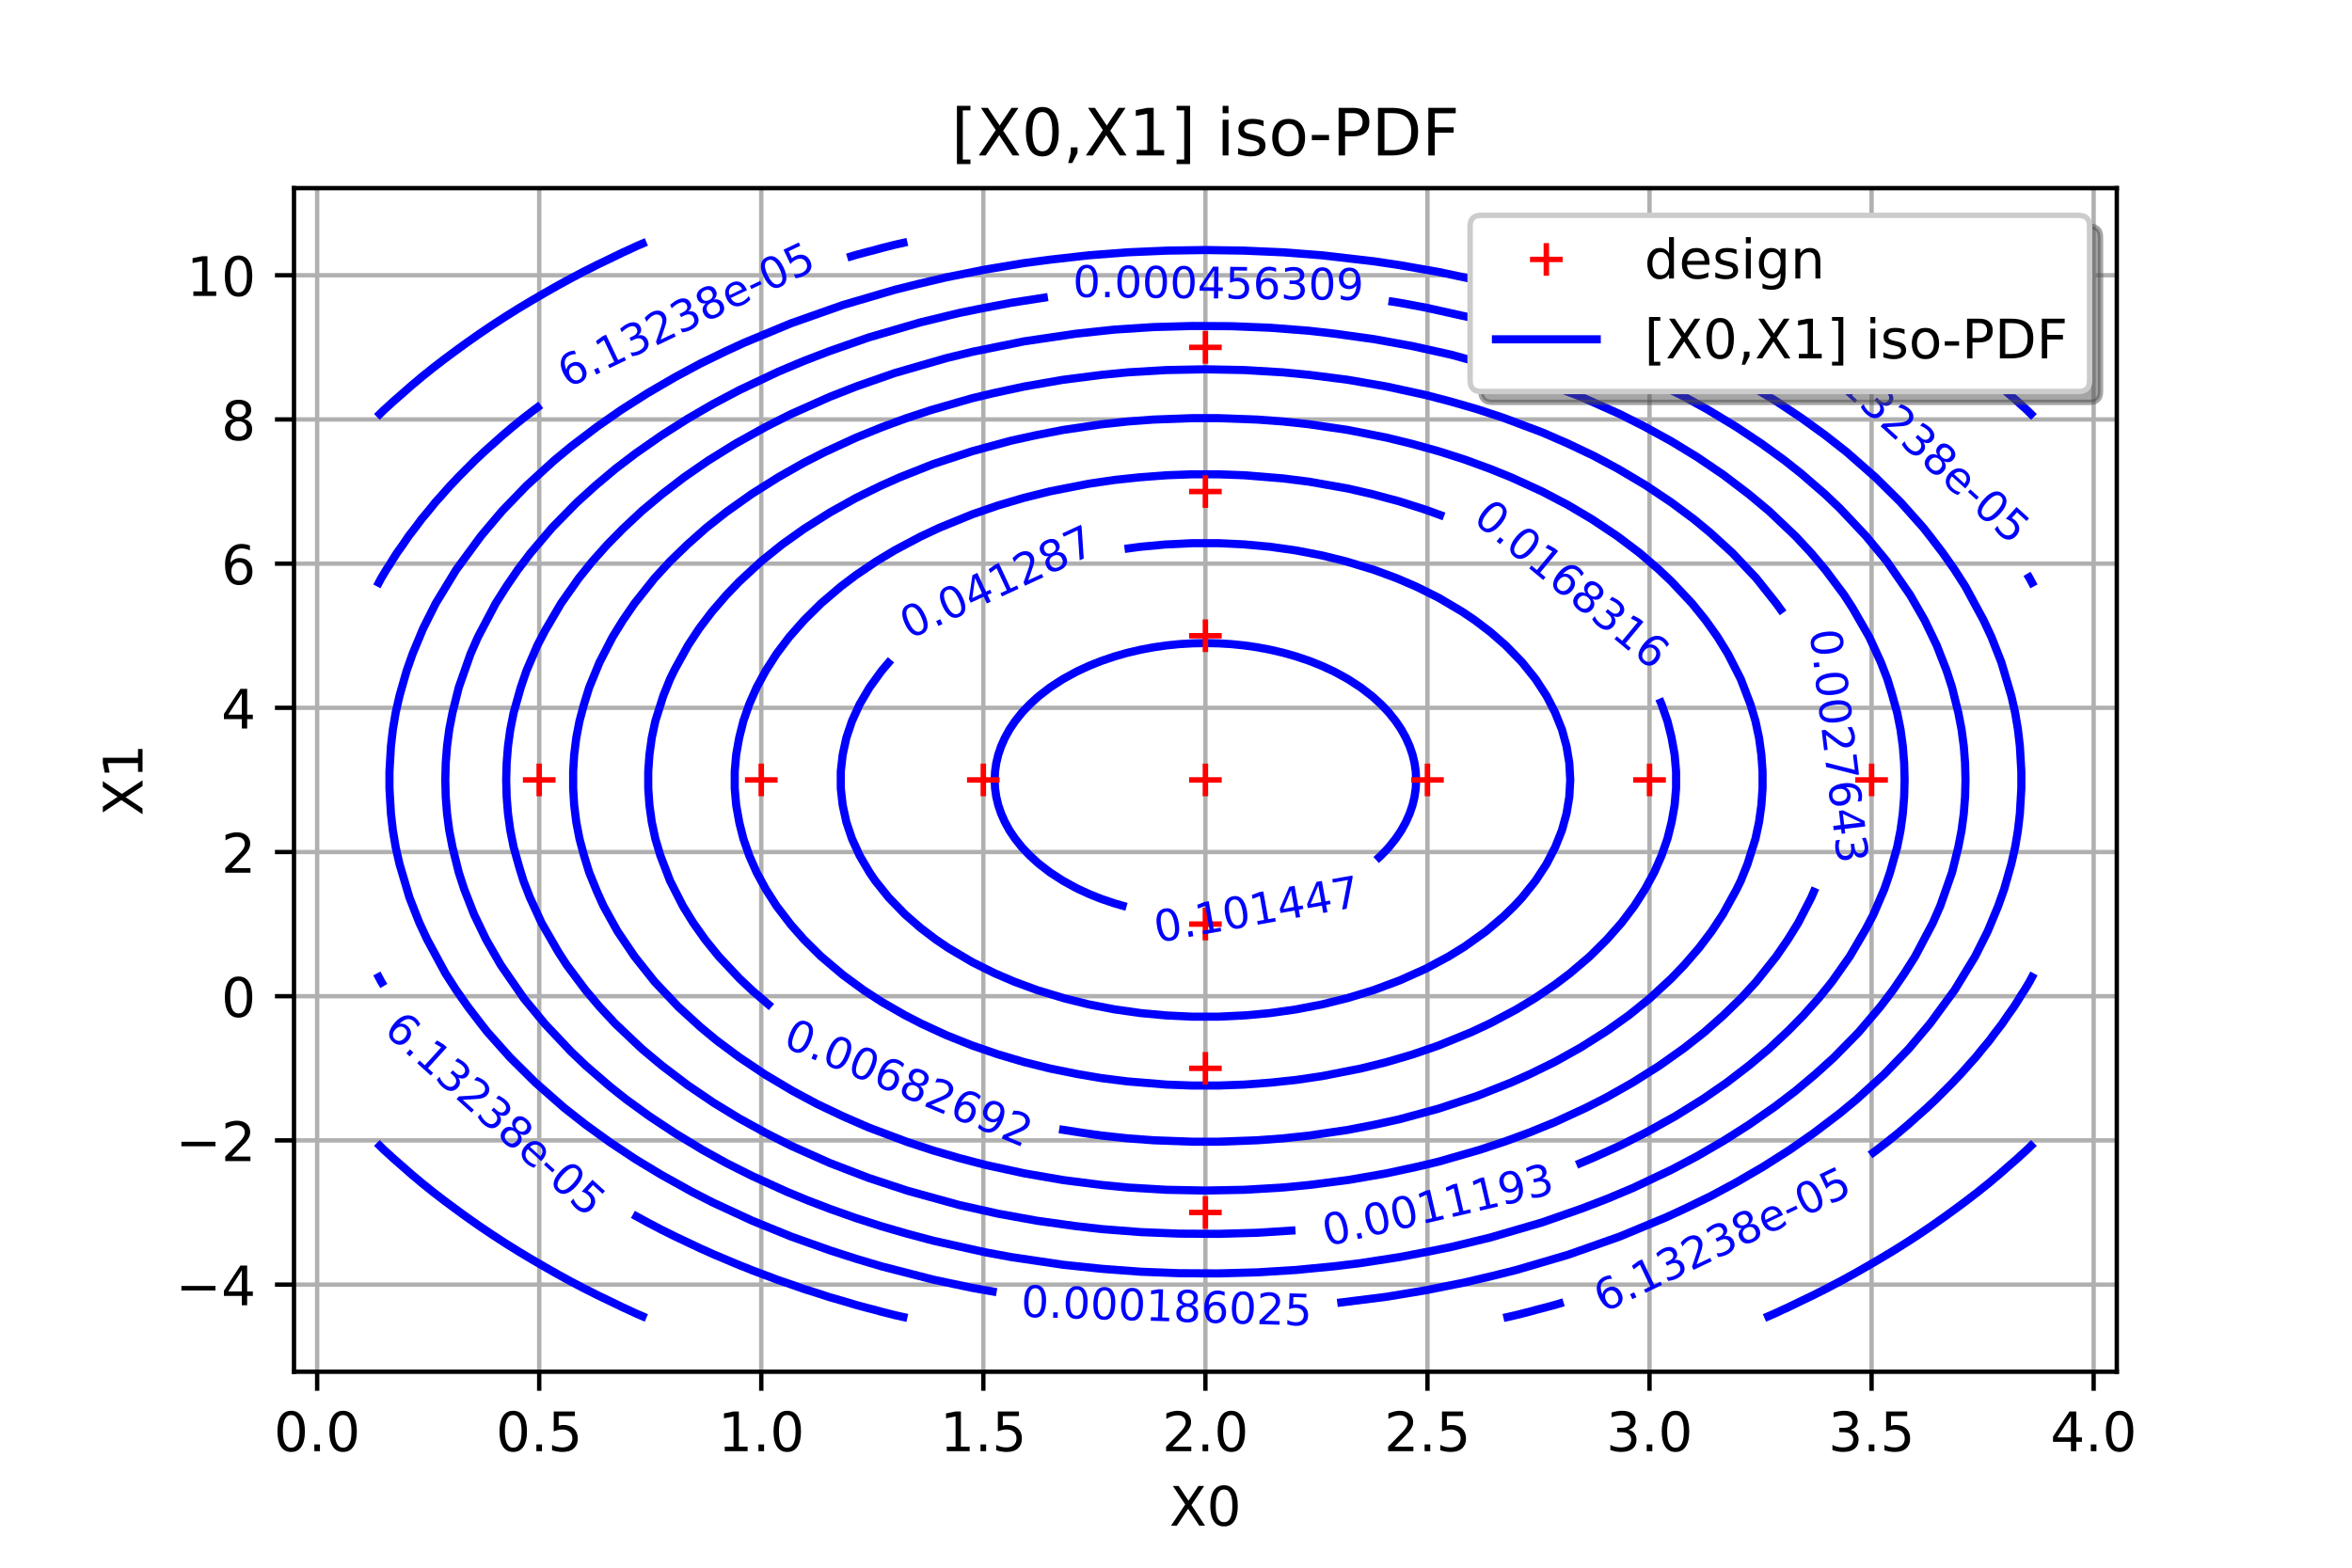 <?xml version="1.0" encoding="utf-8" standalone="no"?>
<!DOCTYPE svg PUBLIC "-//W3C//DTD SVG 1.1//EN"
  "http://www.w3.org/Graphics/SVG/1.1/DTD/svg11.dtd">
<!-- Created with matplotlib (http://matplotlib.org/) -->
<svg height="288pt" version="1.1" viewBox="0 0 432 288" width="432pt" xmlns="http://www.w3.org/2000/svg" xmlns:xlink="http://www.w3.org/1999/xlink">
 <defs>
  <style type="text/css">
*{stroke-linecap:butt;stroke-linejoin:round;}
  </style>
 </defs>
 <g id="figure_1">
  <g id="patch_1">
   <path d="M 0 288 
L 432 288 
L 432 0 
L 0 0 
z
" style="fill:#ffffff;"/>
  </g>
  <g id="axes_1">
   <g id="patch_2">
    <path d="M 54 252 
L 388.8 252 
L 388.8 34.56 
L 54 34.56 
z
" style="fill:#ffffff;"/>
   </g>
   <g id="matplotlib.axis_1">
    <g id="xtick_1">
     <g id="line2d_1">
      <path clip-path="url(#p3db19c40aa)" d="M 58.253 252 
L 58.253 34.56 
" style="fill:none;stroke:#b0b0b0;stroke-linecap:square;stroke-width:0.8;"/>
     </g>
     <g id="line2d_2">
      <defs>
       <path d="M 0 0 
L 0 3.5 
" id="mf5bf37b5e4" style="stroke:#000000;stroke-width:0.8;"/>
      </defs>
      <g>
       <use style="stroke:#000000;stroke-width:0.8;" x="58.253" xlink:href="#mf5bf37b5e4" y="252"/>
      </g>
     </g>
     <g id="text_1">
      <!-- 0.0 -->
      <defs>
       <path d="M 31.781 66.406 
Q 24.172 66.406 20.328 58.906 
Q 16.5 51.422 16.5 36.375 
Q 16.5 21.391 20.328 13.891 
Q 24.172 6.391 31.781 6.391 
Q 39.453 6.391 43.281 13.891 
Q 47.125 21.391 47.125 36.375 
Q 47.125 51.422 43.281 58.906 
Q 39.453 66.406 31.781 66.406 
z
M 31.781 74.219 
Q 44.047 74.219 50.516 64.516 
Q 56.984 54.828 56.984 36.375 
Q 56.984 17.969 50.516 8.266 
Q 44.047 -1.422 31.781 -1.422 
Q 19.531 -1.422 13.062 8.266 
Q 6.594 17.969 6.594 36.375 
Q 6.594 54.828 13.062 64.516 
Q 19.531 74.219 31.781 74.219 
z
" id="DejaVuSans-30"/>
       <path d="M 10.688 12.406 
L 21 12.406 
L 21 0 
L 10.688 0 
z
" id="DejaVuSans-2e"/>
      </defs>
      <g transform="translate(50.302 266.598)scale(0.1 -0.1)">
       <use xlink:href="#DejaVuSans-30"/>
       <use x="63.623" xlink:href="#DejaVuSans-2e"/>
       <use x="95.41" xlink:href="#DejaVuSans-30"/>
      </g>
     </g>
    </g>
    <g id="xtick_2">
     <g id="line2d_3">
      <path clip-path="url(#p3db19c40aa)" d="M 99.04 252 
L 99.04 34.56 
" style="fill:none;stroke:#b0b0b0;stroke-linecap:square;stroke-width:0.8;"/>
     </g>
     <g id="line2d_4">
      <g>
       <use style="stroke:#000000;stroke-width:0.8;" x="99.04" xlink:href="#mf5bf37b5e4" y="252"/>
      </g>
     </g>
     <g id="text_2">
      <!-- 0.5 -->
      <defs>
       <path d="M 10.797 72.906 
L 49.516 72.906 
L 49.516 64.594 
L 19.828 64.594 
L 19.828 46.734 
Q 21.969 47.469 24.109 47.828 
Q 26.266 48.188 28.422 48.188 
Q 40.625 48.188 47.75 41.5 
Q 54.891 34.812 54.891 23.391 
Q 54.891 11.625 47.562 5.094 
Q 40.234 -1.422 26.906 -1.422 
Q 22.312 -1.422 17.547 -0.641 
Q 12.797 0.141 7.719 1.703 
L 7.719 11.625 
Q 12.109 9.234 16.797 8.062 
Q 21.484 6.891 26.703 6.891 
Q 35.156 6.891 40.078 11.328 
Q 45.016 15.766 45.016 23.391 
Q 45.016 31 40.078 35.438 
Q 35.156 39.891 26.703 39.891 
Q 22.75 39.891 18.812 39.016 
Q 14.891 38.141 10.797 36.281 
z
" id="DejaVuSans-35"/>
      </defs>
      <g transform="translate(91.088 266.598)scale(0.1 -0.1)">
       <use xlink:href="#DejaVuSans-30"/>
       <use x="63.623" xlink:href="#DejaVuSans-2e"/>
       <use x="95.41" xlink:href="#DejaVuSans-35"/>
      </g>
     </g>
    </g>
    <g id="xtick_3">
     <g id="line2d_5">
      <path clip-path="url(#p3db19c40aa)" d="M 139.827 252 
L 139.827 34.56 
" style="fill:none;stroke:#b0b0b0;stroke-linecap:square;stroke-width:0.8;"/>
     </g>
     <g id="line2d_6">
      <g>
       <use style="stroke:#000000;stroke-width:0.8;" x="139.827" xlink:href="#mf5bf37b5e4" y="252"/>
      </g>
     </g>
     <g id="text_3">
      <!-- 1.0 -->
      <defs>
       <path d="M 12.406 8.297 
L 28.516 8.297 
L 28.516 63.922 
L 10.984 60.406 
L 10.984 69.391 
L 28.422 72.906 
L 38.281 72.906 
L 38.281 8.297 
L 54.391 8.297 
L 54.391 0 
L 12.406 0 
z
" id="DejaVuSans-31"/>
      </defs>
      <g transform="translate(131.875 266.598)scale(0.1 -0.1)">
       <use xlink:href="#DejaVuSans-31"/>
       <use x="63.623" xlink:href="#DejaVuSans-2e"/>
       <use x="95.41" xlink:href="#DejaVuSans-30"/>
      </g>
     </g>
    </g>
    <g id="xtick_4">
     <g id="line2d_7">
      <path clip-path="url(#p3db19c40aa)" d="M 180.613 252 
L 180.613 34.56 
" style="fill:none;stroke:#b0b0b0;stroke-linecap:square;stroke-width:0.8;"/>
     </g>
     <g id="line2d_8">
      <g>
       <use style="stroke:#000000;stroke-width:0.8;" x="180.613" xlink:href="#mf5bf37b5e4" y="252"/>
      </g>
     </g>
     <g id="text_4">
      <!-- 1.5 -->
      <g transform="translate(172.662 266.598)scale(0.1 -0.1)">
       <use xlink:href="#DejaVuSans-31"/>
       <use x="63.623" xlink:href="#DejaVuSans-2e"/>
       <use x="95.41" xlink:href="#DejaVuSans-35"/>
      </g>
     </g>
    </g>
    <g id="xtick_5">
     <g id="line2d_9">
      <path clip-path="url(#p3db19c40aa)" d="M 221.4 252 
L 221.4 34.56 
" style="fill:none;stroke:#b0b0b0;stroke-linecap:square;stroke-width:0.8;"/>
     </g>
     <g id="line2d_10">
      <g>
       <use style="stroke:#000000;stroke-width:0.8;" x="221.4" xlink:href="#mf5bf37b5e4" y="252"/>
      </g>
     </g>
     <g id="text_5">
      <!-- 2.0 -->
      <defs>
       <path d="M 19.188 8.297 
L 53.609 8.297 
L 53.609 0 
L 7.328 0 
L 7.328 8.297 
Q 12.938 14.109 22.625 23.891 
Q 32.328 33.688 34.812 36.531 
Q 39.547 41.844 41.422 45.531 
Q 43.312 49.219 43.312 52.781 
Q 43.312 58.594 39.234 62.25 
Q 35.156 65.922 28.609 65.922 
Q 23.969 65.922 18.812 64.312 
Q 13.672 62.703 7.812 59.422 
L 7.812 69.391 
Q 13.766 71.781 18.938 73 
Q 24.125 74.219 28.422 74.219 
Q 39.75 74.219 46.484 68.547 
Q 53.219 62.891 53.219 53.422 
Q 53.219 48.922 51.531 44.891 
Q 49.859 40.875 45.406 35.406 
Q 44.188 33.984 37.641 27.219 
Q 31.109 20.453 19.188 8.297 
z
" id="DejaVuSans-32"/>
      </defs>
      <g transform="translate(213.448 266.598)scale(0.1 -0.1)">
       <use xlink:href="#DejaVuSans-32"/>
       <use x="63.623" xlink:href="#DejaVuSans-2e"/>
       <use x="95.41" xlink:href="#DejaVuSans-30"/>
      </g>
     </g>
    </g>
    <g id="xtick_6">
     <g id="line2d_11">
      <path clip-path="url(#p3db19c40aa)" d="M 262.187 252 
L 262.187 34.56 
" style="fill:none;stroke:#b0b0b0;stroke-linecap:square;stroke-width:0.8;"/>
     </g>
     <g id="line2d_12">
      <g>
       <use style="stroke:#000000;stroke-width:0.8;" x="262.187" xlink:href="#mf5bf37b5e4" y="252"/>
      </g>
     </g>
     <g id="text_6">
      <!-- 2.5 -->
      <g transform="translate(254.235 266.598)scale(0.1 -0.1)">
       <use xlink:href="#DejaVuSans-32"/>
       <use x="63.623" xlink:href="#DejaVuSans-2e"/>
       <use x="95.41" xlink:href="#DejaVuSans-35"/>
      </g>
     </g>
    </g>
    <g id="xtick_7">
     <g id="line2d_13">
      <path clip-path="url(#p3db19c40aa)" d="M 302.973 252 
L 302.973 34.56 
" style="fill:none;stroke:#b0b0b0;stroke-linecap:square;stroke-width:0.8;"/>
     </g>
     <g id="line2d_14">
      <g>
       <use style="stroke:#000000;stroke-width:0.8;" x="302.973" xlink:href="#mf5bf37b5e4" y="252"/>
      </g>
     </g>
     <g id="text_7">
      <!-- 3.0 -->
      <defs>
       <path d="M 40.578 39.312 
Q 47.656 37.797 51.625 33 
Q 55.609 28.219 55.609 21.188 
Q 55.609 10.406 48.188 4.484 
Q 40.766 -1.422 27.094 -1.422 
Q 22.516 -1.422 17.656 -0.516 
Q 12.797 0.391 7.625 2.203 
L 7.625 11.719 
Q 11.719 9.328 16.594 8.109 
Q 21.484 6.891 26.812 6.891 
Q 36.078 6.891 40.938 10.547 
Q 45.797 14.203 45.797 21.188 
Q 45.797 27.641 41.281 31.266 
Q 36.766 34.906 28.719 34.906 
L 20.219 34.906 
L 20.219 43.016 
L 29.109 43.016 
Q 36.375 43.016 40.234 45.922 
Q 44.094 48.828 44.094 54.297 
Q 44.094 59.906 40.109 62.906 
Q 36.141 65.922 28.719 65.922 
Q 24.656 65.922 20.016 65.031 
Q 15.375 64.156 9.812 62.312 
L 9.812 71.094 
Q 15.438 72.656 20.344 73.438 
Q 25.25 74.219 29.594 74.219 
Q 40.828 74.219 47.359 69.109 
Q 53.906 64.016 53.906 55.328 
Q 53.906 49.266 50.438 45.094 
Q 46.969 40.922 40.578 39.312 
z
" id="DejaVuSans-33"/>
      </defs>
      <g transform="translate(295.022 266.598)scale(0.1 -0.1)">
       <use xlink:href="#DejaVuSans-33"/>
       <use x="63.623" xlink:href="#DejaVuSans-2e"/>
       <use x="95.41" xlink:href="#DejaVuSans-30"/>
      </g>
     </g>
    </g>
    <g id="xtick_8">
     <g id="line2d_15">
      <path clip-path="url(#p3db19c40aa)" d="M 343.76 252 
L 343.76 34.56 
" style="fill:none;stroke:#b0b0b0;stroke-linecap:square;stroke-width:0.8;"/>
     </g>
     <g id="line2d_16">
      <g>
       <use style="stroke:#000000;stroke-width:0.8;" x="343.76" xlink:href="#mf5bf37b5e4" y="252"/>
      </g>
     </g>
     <g id="text_8">
      <!-- 3.5 -->
      <g transform="translate(335.809 266.598)scale(0.1 -0.1)">
       <use xlink:href="#DejaVuSans-33"/>
       <use x="63.623" xlink:href="#DejaVuSans-2e"/>
       <use x="95.41" xlink:href="#DejaVuSans-35"/>
      </g>
     </g>
    </g>
    <g id="xtick_9">
     <g id="line2d_17">
      <path clip-path="url(#p3db19c40aa)" d="M 384.547 252 
L 384.547 34.56 
" style="fill:none;stroke:#b0b0b0;stroke-linecap:square;stroke-width:0.8;"/>
     </g>
     <g id="line2d_18">
      <g>
       <use style="stroke:#000000;stroke-width:0.8;" x="384.547" xlink:href="#mf5bf37b5e4" y="252"/>
      </g>
     </g>
     <g id="text_9">
      <!-- 4.0 -->
      <defs>
       <path d="M 37.797 64.312 
L 12.891 25.391 
L 37.797 25.391 
z
M 35.203 72.906 
L 47.609 72.906 
L 47.609 25.391 
L 58.016 25.391 
L 58.016 17.188 
L 47.609 17.188 
L 47.609 0 
L 37.797 0 
L 37.797 17.188 
L 4.891 17.188 
L 4.891 26.703 
z
" id="DejaVuSans-34"/>
      </defs>
      <g transform="translate(376.595 266.598)scale(0.1 -0.1)">
       <use xlink:href="#DejaVuSans-34"/>
       <use x="63.623" xlink:href="#DejaVuSans-2e"/>
       <use x="95.41" xlink:href="#DejaVuSans-30"/>
      </g>
     </g>
    </g>
    <g id="text_10">
     <!-- X0 -->
     <defs>
      <path d="M 6.297 72.906 
L 16.891 72.906 
L 35.016 45.797 
L 53.219 72.906 
L 63.812 72.906 
L 40.375 37.891 
L 65.375 0 
L 54.781 0 
L 34.281 31 
L 13.625 0 
L 2.984 0 
L 29 38.922 
z
" id="DejaVuSans-58"/>
     </defs>
     <g transform="translate(214.794 280.277)scale(0.1 -0.1)">
      <use xlink:href="#DejaVuSans-58"/>
      <use x="68.506" xlink:href="#DejaVuSans-30"/>
     </g>
    </g>
   </g>
   <g id="matplotlib.axis_2">
    <g id="ytick_1">
     <g id="line2d_19">
      <path clip-path="url(#p3db19c40aa)" d="M 54 235.993 
L 388.8 235.993 
" style="fill:none;stroke:#b0b0b0;stroke-linecap:square;stroke-width:0.8;"/>
     </g>
     <g id="line2d_20">
      <defs>
       <path d="M 0 0 
L -3.5 0 
" id="m3da535c373" style="stroke:#000000;stroke-width:0.8;"/>
      </defs>
      <g>
       <use style="stroke:#000000;stroke-width:0.8;" x="54" xlink:href="#m3da535c373" y="235.993"/>
      </g>
     </g>
     <g id="text_11">
      <!-- −4 -->
      <defs>
       <path d="M 10.594 35.5 
L 73.188 35.5 
L 73.188 27.203 
L 10.594 27.203 
z
" id="DejaVuSans-2212"/>
      </defs>
      <g transform="translate(32.258 239.792)scale(0.1 -0.1)">
       <use xlink:href="#DejaVuSans-2212"/>
       <use x="83.789" xlink:href="#DejaVuSans-34"/>
      </g>
     </g>
    </g>
    <g id="ytick_2">
     <g id="line2d_21">
      <path clip-path="url(#p3db19c40aa)" d="M 54 209.504 
L 388.8 209.504 
" style="fill:none;stroke:#b0b0b0;stroke-linecap:square;stroke-width:0.8;"/>
     </g>
     <g id="line2d_22">
      <g>
       <use style="stroke:#000000;stroke-width:0.8;" x="54" xlink:href="#m3da535c373" y="209.504"/>
      </g>
     </g>
     <g id="text_12">
      <!-- −2 -->
      <g transform="translate(32.258 213.303)scale(0.1 -0.1)">
       <use xlink:href="#DejaVuSans-2212"/>
       <use x="83.789" xlink:href="#DejaVuSans-32"/>
      </g>
     </g>
    </g>
    <g id="ytick_3">
     <g id="line2d_23">
      <path clip-path="url(#p3db19c40aa)" d="M 54 183.014 
L 388.8 183.014 
" style="fill:none;stroke:#b0b0b0;stroke-linecap:square;stroke-width:0.8;"/>
     </g>
     <g id="line2d_24">
      <g>
       <use style="stroke:#000000;stroke-width:0.8;" x="54" xlink:href="#m3da535c373" y="183.014"/>
      </g>
     </g>
     <g id="text_13">
      <!-- 0 -->
      <g transform="translate(40.638 186.813)scale(0.1 -0.1)">
       <use xlink:href="#DejaVuSans-30"/>
      </g>
     </g>
    </g>
    <g id="ytick_4">
     <g id="line2d_25">
      <path clip-path="url(#p3db19c40aa)" d="M 54 156.525 
L 388.8 156.525 
" style="fill:none;stroke:#b0b0b0;stroke-linecap:square;stroke-width:0.8;"/>
     </g>
     <g id="line2d_26">
      <g>
       <use style="stroke:#000000;stroke-width:0.8;" x="54" xlink:href="#m3da535c373" y="156.525"/>
      </g>
     </g>
     <g id="text_14">
      <!-- 2 -->
      <g transform="translate(40.638 160.324)scale(0.1 -0.1)">
       <use xlink:href="#DejaVuSans-32"/>
      </g>
     </g>
    </g>
    <g id="ytick_5">
     <g id="line2d_27">
      <path clip-path="url(#p3db19c40aa)" d="M 54 130.035 
L 388.8 130.035 
" style="fill:none;stroke:#b0b0b0;stroke-linecap:square;stroke-width:0.8;"/>
     </g>
     <g id="line2d_28">
      <g>
       <use style="stroke:#000000;stroke-width:0.8;" x="54" xlink:href="#m3da535c373" y="130.035"/>
      </g>
     </g>
     <g id="text_15">
      <!-- 4 -->
      <g transform="translate(40.638 133.834)scale(0.1 -0.1)">
       <use xlink:href="#DejaVuSans-34"/>
      </g>
     </g>
    </g>
    <g id="ytick_6">
     <g id="line2d_29">
      <path clip-path="url(#p3db19c40aa)" d="M 54 103.546 
L 388.8 103.546 
" style="fill:none;stroke:#b0b0b0;stroke-linecap:square;stroke-width:0.8;"/>
     </g>
     <g id="line2d_30">
      <g>
       <use style="stroke:#000000;stroke-width:0.8;" x="54" xlink:href="#m3da535c373" y="103.546"/>
      </g>
     </g>
     <g id="text_16">
      <!-- 6 -->
      <defs>
       <path d="M 33.016 40.375 
Q 26.375 40.375 22.484 35.828 
Q 18.609 31.297 18.609 23.391 
Q 18.609 15.531 22.484 10.953 
Q 26.375 6.391 33.016 6.391 
Q 39.656 6.391 43.531 10.953 
Q 47.406 15.531 47.406 23.391 
Q 47.406 31.297 43.531 35.828 
Q 39.656 40.375 33.016 40.375 
z
M 52.594 71.297 
L 52.594 62.312 
Q 48.875 64.062 45.094 64.984 
Q 41.312 65.922 37.594 65.922 
Q 27.828 65.922 22.672 59.328 
Q 17.531 52.734 16.797 39.406 
Q 19.672 43.656 24.016 45.922 
Q 28.375 48.188 33.594 48.188 
Q 44.578 48.188 50.953 41.516 
Q 57.328 34.859 57.328 23.391 
Q 57.328 12.156 50.688 5.359 
Q 44.047 -1.422 33.016 -1.422 
Q 20.359 -1.422 13.672 8.266 
Q 6.984 17.969 6.984 36.375 
Q 6.984 53.656 15.188 63.938 
Q 23.391 74.219 37.203 74.219 
Q 40.922 74.219 44.703 73.484 
Q 48.484 72.75 52.594 71.297 
z
" id="DejaVuSans-36"/>
      </defs>
      <g transform="translate(40.638 107.345)scale(0.1 -0.1)">
       <use xlink:href="#DejaVuSans-36"/>
      </g>
     </g>
    </g>
    <g id="ytick_7">
     <g id="line2d_31">
      <path clip-path="url(#p3db19c40aa)" d="M 54 77.056 
L 388.8 77.056 
" style="fill:none;stroke:#b0b0b0;stroke-linecap:square;stroke-width:0.8;"/>
     </g>
     <g id="line2d_32">
      <g>
       <use style="stroke:#000000;stroke-width:0.8;" x="54" xlink:href="#m3da535c373" y="77.056"/>
      </g>
     </g>
     <g id="text_17">
      <!-- 8 -->
      <defs>
       <path d="M 31.781 34.625 
Q 24.75 34.625 20.719 30.859 
Q 16.703 27.094 16.703 20.516 
Q 16.703 13.922 20.719 10.156 
Q 24.75 6.391 31.781 6.391 
Q 38.812 6.391 42.859 10.172 
Q 46.922 13.969 46.922 20.516 
Q 46.922 27.094 42.891 30.859 
Q 38.875 34.625 31.781 34.625 
z
M 21.922 38.812 
Q 15.578 40.375 12.031 44.719 
Q 8.5 49.078 8.5 55.328 
Q 8.5 64.062 14.719 69.141 
Q 20.953 74.219 31.781 74.219 
Q 42.672 74.219 48.875 69.141 
Q 55.078 64.062 55.078 55.328 
Q 55.078 49.078 51.531 44.719 
Q 48 40.375 41.703 38.812 
Q 48.828 37.156 52.797 32.312 
Q 56.781 27.484 56.781 20.516 
Q 56.781 9.906 50.312 4.234 
Q 43.844 -1.422 31.781 -1.422 
Q 19.734 -1.422 13.25 4.234 
Q 6.781 9.906 6.781 20.516 
Q 6.781 27.484 10.781 32.312 
Q 14.797 37.156 21.922 38.812 
z
M 18.312 54.391 
Q 18.312 48.734 21.844 45.562 
Q 25.391 42.391 31.781 42.391 
Q 38.141 42.391 41.719 45.562 
Q 45.312 48.734 45.312 54.391 
Q 45.312 60.062 41.719 63.234 
Q 38.141 66.406 31.781 66.406 
Q 25.391 66.406 21.844 63.234 
Q 18.312 60.062 18.312 54.391 
z
" id="DejaVuSans-38"/>
      </defs>
      <g transform="translate(40.638 80.856)scale(0.1 -0.1)">
       <use xlink:href="#DejaVuSans-38"/>
      </g>
     </g>
    </g>
    <g id="ytick_8">
     <g id="line2d_33">
      <path clip-path="url(#p3db19c40aa)" d="M 54 50.567 
L 388.8 50.567 
" style="fill:none;stroke:#b0b0b0;stroke-linecap:square;stroke-width:0.8;"/>
     </g>
     <g id="line2d_34">
      <g>
       <use style="stroke:#000000;stroke-width:0.8;" x="54" xlink:href="#m3da535c373" y="50.567"/>
      </g>
     </g>
     <g id="text_18">
      <!-- 10 -->
      <g transform="translate(34.275 54.366)scale(0.1 -0.1)">
       <use xlink:href="#DejaVuSans-31"/>
       <use x="63.623" xlink:href="#DejaVuSans-30"/>
      </g>
     </g>
    </g>
    <g id="text_19">
     <!-- X1 -->
     <g transform="translate(26.178 149.886)rotate(-90)scale(0.1 -0.1)">
      <use xlink:href="#DejaVuSans-58"/>
      <use x="68.506" xlink:href="#DejaVuSans-31"/>
     </g>
    </g>
   </g>
   <g id="LineCollection_1">
    <path clip-path="url(#p3db19c40aa)" d="M 324.083 242.116 
L 326.025 241.282 
L 327.537 240.572 
L 328.403 240.184 
L 330.781 239.028 
L 333.159 237.89 
L 333.951 237.483 
L 335.536 236.693 
L 336.957 235.939 
L 337.914 235.442 
L 339.821 234.395 
L 340.292 234.14 
L 342.562 232.85 
L 342.67 232.789 
L 345.048 231.409 
L 345.22 231.306 
L 347.426 229.984 
L 347.786 229.762 
L 349.803 228.503 
L 350.25 228.218 
L 352.181 226.963 
L 352.621 226.673 
L 354.559 225.363 
L 354.902 225.129 
L 356.937 223.696 
L 357.095 223.585 
L 359.221 222.04 
L 359.315 221.97 
L 361.3 220.496 
L 361.693 220.19 
L 363.305 218.952 
L 364.07 218.33 
L 365.232 217.407 
L 366.448 216.378 
L 367.075 215.863 
L 368.826 214.319 
L 370.606 212.774 
L 371.204 212.212 
L 372.297 211.23 
L 373.582 209.968 
" style="fill:none;stroke:#0000ff;stroke-width:1.5;"/>
    <path clip-path="url(#p3db19c40aa)" d="M 69.218 209.968 
L 70.503 211.23 
L 71.596 212.212 
L 72.194 212.774 
L 73.974 214.319 
L 75.725 215.863 
L 76.352 216.378 
L 77.568 217.407 
L 78.73 218.33 
L 79.495 218.952 
L 81.107 220.19 
L 81.5 220.496 
L 83.485 221.97 
L 83.579 222.04 
L 85.705 223.585 
L 85.863 223.696 
L 87.898 225.129 
L 88.241 225.363 
L 90.179 226.673 
L 90.619 226.963 
L 92.55 228.218 
L 92.997 228.503 
L 95.014 229.762 
L 95.374 229.984 
L 97.58 231.306 
L 97.752 231.409 
L 100.13 232.789 
L 100.238 232.85 
L 102.508 234.14 
L 102.979 234.395 
L 104.886 235.442 
L 105.843 235.939 
L 107.264 236.693 
L 108.849 237.483 
L 109.641 237.89 
L 112.019 239.028 
L 114.397 240.184 
L 115.263 240.572 
L 116.775 241.282 
L 118.717 242.116 
" style="fill:none;stroke:#0000ff;stroke-width:1.5;"/>
    <path clip-path="url(#p3db19c40aa)" d="M 373.582 76.592 
L 372.297 75.33 
L 371.204 74.348 
L 370.606 73.786 
L 368.826 72.241 
L 367.075 70.697 
L 366.448 70.182 
L 365.232 69.153 
L 364.07 68.23 
L 363.305 67.608 
L 361.693 66.37 
L 361.3 66.064 
L 359.315 64.59 
L 359.221 64.52 
L 357.095 62.975 
L 356.937 62.864 
L 354.902 61.431 
L 354.559 61.197 
L 352.621 59.887 
L 352.181 59.597 
L 350.25 58.343 
L 349.803 58.057 
L 347.786 56.798 
L 347.426 56.576 
L 345.22 55.254 
L 345.048 55.151 
L 342.67 53.771 
L 342.562 53.71 
L 340.292 52.42 
L 339.821 52.165 
L 337.914 51.118 
L 336.957 50.621 
L 335.536 49.867 
L 333.951 49.077 
L 333.159 48.67 
L 330.781 47.532 
L 328.403 46.376 
L 327.537 45.988 
L 326.025 45.278 
L 324.083 44.444 
" style="fill:none;stroke:#0000ff;stroke-width:1.5;"/>
    <path clip-path="url(#p3db19c40aa)" d="M 118.717 44.444 
L 116.775 45.278 
L 115.263 45.988 
L 114.397 46.376 
L 112.019 47.532 
L 109.641 48.67 
L 108.849 49.077 
L 107.264 49.867 
L 105.843 50.621 
L 104.886 51.118 
L 102.979 52.165 
L 102.508 52.42 
L 100.238 53.71 
L 100.13 53.771 
L 97.752 55.151 
L 97.58 55.254 
L 95.374 56.576 
L 95.014 56.798 
L 92.997 58.057 
L 92.55 58.343 
L 90.619 59.597 
L 90.179 59.887 
L 88.241 61.197 
L 87.898 61.431 
L 85.863 62.864 
L 85.705 62.975 
L 83.579 64.52 
L 83.485 64.59 
L 81.5 66.064 
L 81.107 66.37 
L 79.495 67.608 
L 78.73 68.23 
L 77.568 69.153 
L 76.352 70.182 
L 75.725 70.697 
L 73.974 72.241 
L 72.194 73.786 
L 71.596 74.348 
L 70.503 75.33 
L 69.218 76.592 
" style="fill:none;stroke:#0000ff;stroke-width:1.5;"/>
   </g>
   <g id="LineCollection_2">
    <path clip-path="url(#p3db19c40aa)" d="M 276.143 242.116 
L 278.468 241.595 
L 280.846 240.993 
L 282.362 240.572 
L 283.224 240.358 
L 285.602 239.723 
L 287.184 239.243 
" style="fill:none;stroke:#0000ff;stroke-width:1.5;"/>
    <path clip-path="url(#p3db19c40aa)" d="M 343.475 212.176 
L 344.748 211.23 
L 345.048 210.997 
L 346.745 209.686 
L 347.426 209.13 
L 348.657 208.141 
L 349.803 207.162 
L 350.48 206.597 
L 352.181 205.073 
L 352.205 205.053 
L 353.939 203.508 
L 354.559 202.911 
L 355.582 201.964 
L 356.937 200.594 
L 357.118 200.42 
L 358.659 198.875 
L 359.315 198.159 
L 360.118 197.331 
L 361.489 195.787 
L 361.693 195.545 
L 362.872 194.243 
L 364.07 192.748 
L 364.114 192.698 
L 365.408 191.154 
L 366.448 189.742 
L 366.555 189.61 
L 367.747 188.065 
L 368.791 186.521 
L 368.826 186.467 
L 369.896 184.977 
L 370.874 183.432 
L 371.204 182.873 
L 371.852 181.888 
L 372.779 180.344 
L 373.582 178.833 
" style="fill:none;stroke:#0000ff;stroke-width:1.5;"/>
    <path clip-path="url(#p3db19c40aa)" d="M 69.218 178.833 
L 70.021 180.344 
L 70.496 181.135 
" style="fill:none;stroke:#0000ff;stroke-width:1.5;"/>
    <path clip-path="url(#p3db19c40aa)" d="M 116.252 223.093 
L 116.775 223.39 
L 117.134 223.585 
L 119.153 224.687 
L 120.008 225.129 
L 121.531 225.929 
L 123.039 226.673 
L 123.909 227.112 
L 126.255 228.218 
L 126.286 228.233 
L 128.664 229.359 
L 129.584 229.762 
L 131.042 230.426 
L 133.152 231.306 
L 133.42 231.424 
L 135.798 232.425 
L 136.901 232.85 
L 138.176 233.372 
L 140.553 234.262 
L 140.925 234.395 
L 142.931 235.16 
L 145.232 235.939 
L 145.309 235.967 
L 147.687 236.808 
L 149.86 237.483 
L 150.065 237.553 
L 152.443 238.327 
L 154.82 239.005 
L 154.903 239.028 
L 157.198 239.723 
L 159.576 240.358 
L 160.438 240.572 
L 161.954 240.993 
L 164.332 241.595 
L 166.657 242.116 
" style="fill:none;stroke:#0000ff;stroke-width:1.5;"/>
    <path clip-path="url(#p3db19c40aa)" d="M 373.582 107.727 
L 372.779 106.216 
L 372.304 105.425 
" style="fill:none;stroke:#0000ff;stroke-width:1.5;"/>
    <path clip-path="url(#p3db19c40aa)" d="M 326.548 63.467 
L 326.025 63.17 
L 325.666 62.975 
L 323.647 61.873 
L 322.792 61.431 
L 321.269 60.631 
L 319.761 59.887 
L 318.891 59.448 
L 316.545 58.343 
L 316.514 58.327 
L 314.136 57.201 
L 313.216 56.798 
L 311.758 56.134 
L 309.648 55.254 
L 309.38 55.136 
L 307.002 54.135 
L 305.899 53.71 
L 304.624 53.188 
L 302.247 52.298 
L 301.875 52.165 
L 299.869 51.4 
L 297.568 50.621 
L 297.491 50.593 
L 295.113 49.752 
L 292.94 49.077 
L 292.735 49.007 
L 290.357 48.233 
L 287.98 47.555 
L 287.897 47.532 
L 285.602 46.837 
L 283.224 46.202 
L 282.362 45.988 
L 280.846 45.567 
L 278.468 44.965 
L 276.143 44.444 
" style="fill:none;stroke:#0000ff;stroke-width:1.5;"/>
    <path clip-path="url(#p3db19c40aa)" d="M 166.657 44.444 
L 164.332 44.965 
L 161.954 45.567 
L 160.438 45.988 
L 159.576 46.202 
L 157.198 46.837 
L 155.616 47.317 
" style="fill:none;stroke:#0000ff;stroke-width:1.5;"/>
    <path clip-path="url(#p3db19c40aa)" d="M 99.325 74.384 
L 98.052 75.33 
L 97.752 75.563 
L 96.055 76.874 
L 95.374 77.43 
L 94.143 78.419 
L 92.997 79.398 
L 92.32 79.963 
L 90.619 81.487 
L 90.595 81.507 
L 88.861 83.052 
L 88.241 83.649 
L 87.218 84.596 
L 85.863 85.966 
L 85.682 86.14 
L 84.141 87.685 
L 83.485 88.401 
L 82.682 89.229 
L 81.311 90.773 
L 81.107 91.015 
L 79.928 92.317 
L 78.73 93.812 
L 78.686 93.862 
L 77.392 95.406 
L 76.352 96.818 
L 76.245 96.95 
L 75.053 98.495 
L 74.009 100.039 
L 73.974 100.093 
L 72.904 101.583 
L 71.926 103.128 
L 71.596 103.687 
L 70.948 104.672 
L 70.021 106.216 
L 69.218 107.727 
" style="fill:none;stroke:#0000ff;stroke-width:1.5;"/>
   </g>
   <g id="LineCollection_3">
    <path clip-path="url(#p3db19c40aa)" d="M 245.621 239.364 
L 254.69 238.227 
L 261.823 237.044 
L 268.957 235.616 
L 274.149 234.395 
L 278.468 233.318 
L 287.98 230.523 
L 297.491 227.171 
L 306.132 223.585 
L 309.481 222.04 
L 314.136 219.78 
L 318.891 217.226 
L 323.881 214.319 
L 328.738 211.23 
L 333.159 208.141 
L 337.914 204.529 
L 341.017 201.964 
L 346.096 197.331 
L 350.57 192.698 
L 354.481 188.065 
L 359.011 181.888 
L 362.771 175.711 
L 365.093 171.078 
L 367.014 166.445 
L 368.107 163.356 
L 369.424 158.723 
L 370.126 155.635 
L 370.642 152.546 
L 370.997 149.457 
L 371.266 144.824 
L 371.266 141.736 
L 370.997 137.103 
L 370.642 134.014 
L 370.126 130.925 
L 369.424 127.837 
L 367.593 121.66 
L 365.772 117.027 
L 364.329 113.938 
L 360.991 107.761 
L 359.011 104.672 
L 356.841 101.583 
L 354.559 98.598 
L 353.265 96.95 
L 349.137 92.317 
L 344.464 87.685 
L 339.189 83.052 
L 335.257 79.963 
L 330.781 76.723 
L 326.025 73.568 
L 321.269 70.697 
L 315.707 67.608 
L 311.758 65.593 
L 304.624 62.295 
L 297.491 59.389 
L 290.198 56.798 
L 285.386 55.254 
L 280.846 53.907 
L 271.335 51.465 
L 264.201 49.957 
L 257.068 48.709 
L 252.312 48 
L 242.801 46.9 
L 235.667 46.353 
L 228.534 46.044 
L 221.4 45.934 
L 214.266 46.044 
L 207.133 46.353 
L 199.999 46.9 
L 192.866 47.704 
L 188.11 48.333 
L 180.977 49.516 
L 173.843 50.944 
L 168.651 52.165 
L 164.332 53.242 
L 154.82 56.037 
L 145.309 59.389 
L 136.668 62.975 
L 133.319 64.52 
L 128.664 66.78 
L 123.909 69.334 
L 118.919 72.241 
L 114.062 75.33 
L 109.641 78.419 
L 104.886 82.031 
L 101.783 84.596 
L 96.704 89.229 
L 92.23 93.862 
L 88.319 98.495 
L 83.789 104.672 
L 80.029 110.849 
L 77.707 115.482 
L 75.786 120.115 
L 74.693 123.204 
L 73.376 127.837 
L 72.674 130.925 
L 72.158 134.014 
L 71.803 137.103 
L 71.534 141.736 
L 71.534 144.824 
L 71.803 149.457 
L 72.158 152.546 
L 72.674 155.635 
L 73.376 158.723 
L 75.207 164.9 
L 77.028 169.533 
L 78.471 172.622 
L 81.809 178.799 
L 83.789 181.888 
L 85.959 184.977 
L 88.241 187.962 
L 89.535 189.61 
L 93.663 194.243 
L 98.336 198.875 
L 103.611 203.508 
L 107.543 206.597 
L 112.019 209.837 
L 116.775 212.992 
L 121.531 215.863 
L 127.093 218.952 
L 131.042 220.967 
L 138.176 224.265 
L 145.309 227.171 
L 152.602 229.762 
L 157.414 231.306 
L 161.954 232.653 
L 171.465 235.095 
L 178.599 236.603 
L 183.051 237.387 
L 183.051 237.387 
" style="fill:none;stroke:#0000ff;stroke-width:1.5;"/>
   </g>
   <g id="LineCollection_4">
    <path clip-path="url(#p3db19c40aa)" d="M 192.467 54.576 
L 185.732 55.622 
L 179.601 56.798 
L 176.221 57.485 
L 169.088 59.214 
L 159.576 61.987 
L 152.316 64.52 
L 147.687 66.296 
L 142.931 68.293 
L 135.798 71.665 
L 131.042 74.179 
L 126.286 76.942 
L 121.531 79.963 
L 116.775 83.279 
L 113.019 86.14 
L 109.346 89.229 
L 105.94 92.317 
L 101.398 96.95 
L 97.459 101.583 
L 95.11 104.672 
L 92.997 107.761 
L 91.043 110.849 
L 87.786 117.027 
L 86.43 120.115 
L 84.26 126.293 
L 83.11 130.925 
L 82.514 134.014 
L 82.106 137.103 
L 81.868 140.191 
L 81.789 143.28 
L 81.868 146.369 
L 82.106 149.457 
L 82.514 152.546 
L 83.11 155.635 
L 84.26 160.268 
L 85.262 163.356 
L 87.069 167.989 
L 89.299 172.622 
L 91.961 177.255 
L 96.231 183.432 
L 100.055 188.065 
L 104.886 193.192 
L 107.614 195.787 
L 112.019 199.597 
L 115.003 201.964 
L 119.257 205.053 
L 123.909 208.141 
L 129.015 211.23 
L 133.42 213.669 
L 138.176 216.055 
L 144.549 218.952 
L 148.287 220.496 
L 152.443 222.089 
L 157.198 223.775 
L 161.954 225.301 
L 166.71 226.673 
L 171.465 227.942 
L 180.977 230.057 
L 185.732 230.938 
L 195.244 232.347 
L 202.377 233.094 
L 209.511 233.628 
L 216.644 233.901 
L 223.778 233.939 
L 230.911 233.746 
L 238.045 233.304 
L 245.178 232.616 
L 249.934 232.042 
L 257.068 230.938 
L 263.199 229.762 
L 266.579 229.075 
L 273.712 227.346 
L 283.224 224.573 
L 290.484 222.04 
L 295.113 220.264 
L 299.869 218.267 
L 307.002 214.895 
L 311.758 212.381 
L 316.514 209.618 
L 321.269 206.597 
L 321.269 206.597 
L 326.025 203.281 
L 329.781 200.42 
L 333.454 197.331 
L 336.86 194.243 
L 341.402 189.61 
L 345.341 184.977 
L 347.69 181.888 
L 349.803 178.799 
L 351.757 175.711 
L 355.014 169.533 
L 356.37 166.445 
L 358.54 160.268 
L 359.69 155.635 
L 360.286 152.546 
L 360.694 149.457 
L 360.932 146.369 
L 361.011 143.28 
L 360.932 140.191 
L 360.694 137.103 
L 360.286 134.014 
L 359.69 130.925 
L 358.54 126.293 
L 357.538 123.204 
L 355.731 118.571 
L 353.501 113.938 
L 350.839 109.305 
L 346.569 103.128 
L 342.745 98.495 
L 337.914 93.368 
L 335.186 90.773 
L 330.781 86.963 
L 327.797 84.596 
L 323.543 81.507 
L 318.891 78.419 
L 313.785 75.33 
L 309.38 72.891 
L 304.624 70.505 
L 298.251 67.608 
L 294.513 66.064 
L 290.357 64.471 
L 285.602 62.785 
L 280.846 61.259 
L 276.09 59.887 
L 271.335 58.618 
L 261.823 56.503 
L 257.068 55.622 
L 255.032 55.307 
L 255.032 55.307 
" style="fill:none;stroke:#0000ff;stroke-width:1.5;"/>
   </g>
   <g id="LineCollection_5">
    <path clip-path="url(#p3db19c40aa)" d="M 289.556 213.986 
L 292.735 212.645 
L 297.491 210.495 
L 302.247 208.089 
L 307.717 205.053 
L 312.69 201.964 
L 317.162 198.875 
L 321.269 195.721 
L 324.894 192.698 
L 328.403 189.409 
L 331.244 186.521 
L 334.003 183.432 
L 336.49 180.344 
L 339.752 175.711 
L 342.67 170.733 
L 344.105 167.989 
L 346.096 163.356 
L 347.154 160.268 
L 348.456 155.635 
L 349.073 152.546 
L 349.496 149.457 
L 349.742 146.369 
L 349.827 143.28 
L 349.742 140.191 
L 349.496 137.103 
L 349.073 134.014 
L 348.456 130.925 
L 347.426 127.242 
L 346.658 124.748 
L 345.462 121.66 
L 343.334 117.027 
L 340.292 111.74 
L 338.727 109.305 
L 335.257 104.672 
L 332.654 101.583 
L 329.781 98.495 
L 324.894 93.862 
L 321.189 90.773 
L 316.514 87.22 
L 311.758 83.99 
L 307.002 81.086 
L 302.146 78.419 
L 297.491 76.065 
L 290.357 72.891 
L 283.224 70.149 
L 276.09 67.801 
L 266.579 65.175 
L 259.445 63.587 
L 252.312 62.295 
L 245.178 61.306 
L 240.423 60.762 
L 233.289 60.209 
L 226.156 59.926 
L 219.022 59.887 
L 211.889 60.087 
L 204.755 60.545 
L 197.622 61.306 
L 188.11 62.706 
L 178.599 64.633 
L 173.843 65.785 
L 164.332 68.533 
L 157.198 71.025 
L 152.443 72.891 
L 145.309 76.065 
L 140.553 78.471 
L 135.083 81.507 
L 130.11 84.596 
L 125.638 87.685 
L 121.531 90.839 
L 117.906 93.862 
L 114.397 97.151 
L 111.556 100.039 
L 108.797 103.128 
L 106.31 106.216 
L 103.048 110.849 
L 100.13 115.827 
L 98.695 118.571 
L 96.704 123.204 
L 95.646 126.293 
L 94.344 130.925 
L 93.727 134.014 
L 93.304 137.103 
L 93.058 140.191 
L 92.973 143.28 
L 93.058 146.369 
L 93.304 149.457 
L 93.727 152.546 
L 94.344 155.635 
L 95.374 159.318 
L 96.142 161.812 
L 97.338 164.9 
L 99.466 169.533 
L 102.508 174.82 
L 104.073 177.255 
L 107.543 181.888 
L 110.146 184.977 
L 113.019 188.065 
L 117.906 192.698 
L 121.611 195.787 
L 126.286 199.34 
L 131.042 202.57 
L 135.798 205.474 
L 140.654 208.141 
L 145.309 210.495 
L 152.443 213.669 
L 159.576 216.411 
L 166.71 218.759 
L 176.221 221.385 
L 183.355 222.973 
L 190.488 224.265 
L 197.622 225.254 
L 202.377 225.798 
L 209.511 226.351 
L 216.644 226.634 
L 223.778 226.673 
L 230.911 226.473 
L 237.941 226.023 
L 237.941 226.023 
" style="fill:none;stroke:#0000ff;stroke-width:1.5;"/>
   </g>
   <g id="LineCollection_6">
    <path clip-path="url(#p3db19c40aa)" d="M 327.506 112.59 
L 326.254 110.849 
L 322.571 106.216 
L 318.192 101.583 
L 314.136 97.874 
L 311.153 95.406 
L 307.002 92.317 
L 302.247 89.137 
L 297.203 86.14 
L 292.735 83.749 
L 287.98 81.487 
L 283.224 79.417 
L 276.09 76.741 
L 271.335 75.181 
L 266.517 73.786 
L 261.823 72.561 
L 254.69 71.009 
L 247.556 69.773 
L 240.423 68.863 
L 235.667 68.405 
L 228.534 67.982 
L 221.4 67.846 
L 214.266 67.982 
L 207.133 68.405 
L 202.377 68.863 
L 195.244 69.773 
L 188.11 71.009 
L 182.402 72.241 
L 178.599 73.146 
L 171.01 75.33 
L 166.343 76.874 
L 161.954 78.488 
L 157.198 80.417 
L 151.487 83.052 
L 147.687 84.989 
L 142.931 87.685 
L 138.034 90.773 
L 133.42 94.049 
L 129.737 96.95 
L 126.255 100.039 
L 123.069 103.128 
L 120.229 106.216 
L 116.546 110.849 
L 114.397 113.978 
L 112.511 117.027 
L 110.122 121.66 
L 108.218 126.293 
L 107.264 129.381 
L 106.435 132.47 
L 105.843 135.558 
L 105.462 138.647 
L 105.275 141.736 
L 105.275 144.824 
L 105.462 147.913 
L 105.843 151.002 
L 106.435 154.09 
L 107.264 157.179 
L 108.218 160.268 
L 109.641 163.763 
L 110.847 166.445 
L 113.412 171.078 
L 116.546 175.711 
L 120.229 180.344 
L 124.608 184.977 
L 128.664 188.686 
L 131.647 191.154 
L 135.798 194.243 
L 140.553 197.423 
L 145.597 200.42 
L 150.065 202.811 
L 154.82 205.073 
L 159.576 207.143 
L 166.71 209.819 
L 171.465 211.379 
L 176.283 212.774 
L 180.977 213.999 
L 188.11 215.551 
L 195.244 216.787 
L 202.377 217.697 
L 207.133 218.155 
L 214.266 218.578 
L 221.4 218.714 
L 228.534 218.578 
L 235.667 218.155 
L 240.423 217.697 
L 247.556 216.787 
L 254.69 215.551 
L 260.398 214.319 
L 264.201 213.414 
L 271.79 211.23 
L 276.457 209.686 
L 280.846 208.072 
L 285.602 206.143 
L 291.313 203.508 
L 295.113 201.571 
L 299.869 198.875 
L 304.766 195.787 
L 309.38 192.511 
L 313.063 189.61 
L 316.545 186.521 
L 319.731 183.432 
L 322.571 180.344 
L 326.254 175.711 
L 328.403 172.582 
L 330.289 169.533 
L 332.678 164.9 
L 333.444 163.128 
L 333.444 163.128 
" style="fill:none;stroke:#0000ff;stroke-width:1.5;"/>
   </g>
   <g id="LineCollection_7">
    <path clip-path="url(#p3db19c40aa)" d="M 194.541 207.445 
L 198.989 208.141 
L 202.377 208.619 
L 207.133 209.13 
L 211.889 209.481 
L 219.022 209.743 
L 223.778 209.743 
L 230.911 209.481 
L 235.667 209.13 
L 240.423 208.619 
L 247.556 207.572 
L 252.582 206.597 
L 257.068 205.611 
L 264.201 203.674 
L 271.335 201.329 
L 277.53 198.875 
L 280.992 197.331 
L 285.602 195.071 
L 290.357 192.417 
L 295.113 189.409 
L 299.165 186.521 
L 303 183.432 
L 307.002 179.734 
L 309.38 177.255 
L 312.052 174.166 
L 314.391 171.078 
L 316.429 167.989 
L 318.891 163.531 
L 319.731 161.812 
L 320.973 158.723 
L 322.431 154.09 
L 323.091 151.002 
L 323.517 147.913 
L 323.735 144.824 
L 323.735 141.736 
L 323.517 138.647 
L 323.091 135.558 
L 322.431 132.47 
L 321.508 129.381 
L 319.731 124.748 
L 317.373 120.115 
L 315.47 117.027 
L 313.277 113.938 
L 310.78 110.849 
L 307.002 106.826 
L 304.624 104.577 
L 301.145 101.583 
L 297.057 98.495 
L 292.427 95.406 
L 287.98 92.775 
L 283.224 90.284 
L 277.53 87.685 
L 273.712 86.14 
L 268.957 84.405 
L 264.201 82.886 
L 259.221 81.507 
L 254.69 80.399 
L 247.556 78.988 
L 240.423 77.941 
L 235.667 77.43 
L 230.911 77.079 
L 223.778 76.817 
L 219.022 76.817 
L 211.889 77.079 
L 207.133 77.43 
L 202.377 77.941 
L 195.244 78.988 
L 190.218 79.963 
L 185.732 80.949 
L 178.599 82.886 
L 171.465 85.231 
L 165.27 87.685 
L 161.808 89.229 
L 157.198 91.489 
L 152.443 94.143 
L 147.687 97.151 
L 143.635 100.039 
L 139.8 103.128 
L 135.798 106.826 
L 133.42 109.305 
L 130.748 112.394 
L 128.409 115.482 
L 126.371 118.571 
L 123.909 123.029 
L 123.069 124.748 
L 121.827 127.837 
L 120.369 132.47 
L 119.709 135.558 
L 119.283 138.647 
L 119.065 141.736 
L 119.065 144.824 
L 119.283 147.913 
L 119.709 151.002 
L 120.369 154.09 
L 121.292 157.179 
L 123.069 161.812 
L 125.427 166.445 
L 127.33 169.533 
L 129.523 172.622 
L 132.02 175.711 
L 135.798 179.734 
L 138.176 181.983 
L 141.697 185.009 
L 141.697 185.009 
" style="fill:none;stroke:#0000ff;stroke-width:1.5;"/>
   </g>
   <g id="LineCollection_8">
    <path clip-path="url(#p3db19c40aa)" d="M 265.218 94.876 
L 261.823 93.638 
L 257.068 92.124 
L 252.032 90.773 
L 247.556 89.746 
L 240.423 88.488 
L 235.667 87.891 
L 228.534 87.308 
L 223.778 87.134 
L 219.022 87.134 
L 214.266 87.308 
L 209.293 87.685 
L 204.755 88.165 
L 199.999 88.864 
L 192.866 90.261 
L 188.11 91.443 
L 183.355 92.845 
L 178.599 94.479 
L 172.547 96.95 
L 169.088 98.572 
L 164.332 101.091 
L 160.95 103.128 
L 157.198 105.666 
L 154.43 107.761 
L 150.805 110.849 
L 147.687 113.938 
L 144.964 117.027 
L 142.633 120.115 
L 140.654 123.204 
L 138.971 126.293 
L 137.614 129.381 
L 136.537 132.47 
L 135.763 135.558 
L 135.217 138.647 
L 134.95 141.736 
L 134.95 144.824 
L 135.217 147.913 
L 135.798 151.143 
L 136.537 154.09 
L 137.614 157.179 
L 138.971 160.268 
L 140.654 163.356 
L 142.633 166.445 
L 145.309 169.939 
L 147.687 172.622 
L 150.805 175.711 
L 154.82 179.105 
L 158.608 181.888 
L 161.954 184.061 
L 166.24 186.521 
L 169.248 188.065 
L 173.843 190.185 
L 178.599 192.081 
L 183.355 193.715 
L 188.11 195.117 
L 192.866 196.299 
L 197.992 197.331 
L 202.377 198.072 
L 207.133 198.669 
L 214.266 199.252 
L 219.022 199.426 
L 223.778 199.426 
L 228.534 199.252 
L 233.507 198.875 
L 238.045 198.395 
L 242.801 197.696 
L 249.934 196.299 
L 254.69 195.117 
L 259.445 193.715 
L 264.201 192.081 
L 270.253 189.61 
L 273.712 187.988 
L 278.468 185.469 
L 281.85 183.432 
L 285.602 180.894 
L 288.37 178.799 
L 291.995 175.711 
L 295.113 172.622 
L 297.836 169.533 
L 300.167 166.445 
L 302.146 163.356 
L 303.829 160.268 
L 305.186 157.179 
L 306.263 154.09 
L 307.037 151.002 
L 307.583 147.913 
L 307.85 144.824 
L 307.85 141.736 
L 307.583 138.647 
L 307.002 135.417 
L 306.263 132.47 
L 305.186 129.381 
L 304.749 128.368 
L 304.749 128.368 
" style="fill:none;stroke:#0000ff;stroke-width:1.5;"/>
   </g>
   <g id="LineCollection_9">
    <path clip-path="url(#p3db19c40aa)" d="M 163.653 121.214 
L 161.954 123.204 
L 159.71 126.293 
L 157.894 129.381 
L 156.483 132.47 
L 155.447 135.558 
L 154.777 138.647 
L 154.43 141.736 
L 154.43 144.824 
L 154.777 147.913 
L 155.447 151.002 
L 156.483 154.09 
L 157.894 157.179 
L 159.71 160.268 
L 160.763 161.812 
L 163.24 164.9 
L 166.24 167.989 
L 169.088 170.471 
L 171.916 172.622 
L 174.199 174.166 
L 178.599 176.765 
L 182.693 178.799 
L 186.296 180.344 
L 190.488 181.888 
L 195.578 183.432 
L 199.999 184.525 
L 204.755 185.441 
L 209.511 186.114 
L 214.266 186.549 
L 219.022 186.775 
L 223.778 186.775 
L 228.875 186.521 
L 233.289 186.114 
L 238.045 185.441 
L 242.801 184.525 
L 247.556 183.345 
L 252.312 181.888 
L 257.068 180.121 
L 261.823 177.99 
L 266.077 175.711 
L 268.957 173.935 
L 272.957 171.078 
L 276.09 168.419 
L 278.126 166.445 
L 279.56 164.9 
L 282.037 161.812 
L 284.056 158.723 
L 285.647 155.635 
L 286.883 152.546 
L 287.731 149.457 
L 288.241 146.369 
L 288.414 143.28 
L 288.241 140.191 
L 287.731 137.103 
L 286.883 134.014 
L 285.602 130.833 
L 284.056 127.837 
L 282.037 124.748 
L 279.56 121.66 
L 276.56 118.571 
L 273.712 116.089 
L 270.884 113.938 
L 268.601 112.394 
L 264.201 109.795 
L 260.107 107.761 
L 256.504 106.216 
L 252.312 104.672 
L 247.222 103.128 
L 242.801 102.035 
L 238.045 101.119 
L 233.289 100.446 
L 228.534 100.011 
L 223.778 99.785 
L 219.022 99.785 
L 213.925 100.039 
L 209.511 100.446 
L 206.555 100.841 
L 206.555 100.841 
" style="fill:none;stroke:#0000ff;stroke-width:1.5;"/>
   </g>
   <g id="LineCollection_10">
    <path clip-path="url(#p3db19c40aa)" d="M 252.758 157.993 
L 253.646 157.179 
L 254.69 156.093 
L 255.108 155.635 
L 256.342 154.09 
L 257.068 153.025 
L 257.382 152.546 
L 258.234 151.002 
L 258.919 149.457 
L 259.445 147.913 
L 259.445 147.913 
L 259.814 146.369 
L 260.034 144.824 
L 260.107 143.28 
L 260.034 141.736 
L 259.814 140.191 
L 259.445 138.647 
L 259.445 138.647 
L 258.919 137.103 
L 258.234 135.558 
L 257.382 134.014 
L 257.068 133.535 
L 256.342 132.47 
L 255.108 130.925 
L 254.69 130.467 
L 253.646 129.381 
L 252.312 128.158 
L 251.938 127.837 
L 249.934 126.293 
L 247.556 124.748 
L 245.178 123.447 
L 244.684 123.204 
L 242.801 122.337 
L 241.129 121.66 
L 240.423 121.388 
L 238.045 120.586 
L 236.404 120.115 
L 235.667 119.911 
L 233.289 119.358 
L 230.911 118.913 
L 228.534 118.571 
L 228.534 118.571 
L 226.156 118.331 
L 223.778 118.189 
L 221.4 118.141 
L 219.022 118.189 
L 216.644 118.331 
L 214.266 118.571 
L 214.266 118.571 
L 211.889 118.913 
L 209.511 119.358 
L 207.133 119.911 
L 206.396 120.115 
L 204.755 120.586 
L 202.377 121.388 
L 201.671 121.66 
L 199.999 122.337 
L 198.116 123.204 
L 197.622 123.447 
L 195.244 124.748 
L 192.866 126.293 
L 190.862 127.837 
L 190.488 128.158 
L 189.154 129.381 
L 188.11 130.467 
L 187.692 130.925 
L 186.458 132.47 
L 185.732 133.535 
L 185.418 134.014 
L 184.566 135.558 
L 183.881 137.103 
L 183.355 138.647 
L 183.355 138.647 
L 182.986 140.191 
L 182.766 141.736 
L 182.693 143.28 
L 182.766 144.824 
L 182.986 146.369 
L 183.355 147.913 
L 183.355 147.913 
L 183.881 149.457 
L 184.566 151.002 
L 185.418 152.546 
L 185.732 153.025 
L 186.458 154.09 
L 187.692 155.635 
L 188.11 156.093 
L 189.154 157.179 
L 190.488 158.402 
L 190.862 158.723 
L 192.866 160.268 
L 195.244 161.812 
L 197.622 163.113 
L 198.116 163.356 
L 199.999 164.223 
L 201.671 164.9 
L 202.377 165.172 
L 204.755 165.974 
L 206.396 166.445 
L 206.907 166.586 
" style="fill:none;stroke:#0000ff;stroke-width:1.5;"/>
   </g>
   <g id="line2d_35">
    <defs>
     <path d="M -3 0 
L 3 0 
M 0 3 
L 0 -3 
" id="mbb072485d4" style="stroke:#ff0000;"/>
    </defs>
    <g clip-path="url(#p3db19c40aa)">
     <use style="fill:#ff0000;stroke:#ff0000;" x="221.4" xlink:href="#mbb072485d4" y="143.28"/>
     <use style="fill:#ff0000;stroke:#ff0000;" x="262.187" xlink:href="#mbb072485d4" y="143.28"/>
     <use style="fill:#ff0000;stroke:#ff0000;" x="180.613" xlink:href="#mbb072485d4" y="143.28"/>
     <use style="fill:#ff0000;stroke:#ff0000;" x="221.4" xlink:href="#mbb072485d4" y="116.791"/>
     <use style="fill:#ff0000;stroke:#ff0000;" x="221.4" xlink:href="#mbb072485d4" y="169.769"/>
     <use style="fill:#ff0000;stroke:#ff0000;" x="302.973" xlink:href="#mbb072485d4" y="143.28"/>
     <use style="fill:#ff0000;stroke:#ff0000;" x="139.827" xlink:href="#mbb072485d4" y="143.28"/>
     <use style="fill:#ff0000;stroke:#ff0000;" x="221.4" xlink:href="#mbb072485d4" y="90.301"/>
     <use style="fill:#ff0000;stroke:#ff0000;" x="221.4" xlink:href="#mbb072485d4" y="196.259"/>
     <use style="fill:#ff0000;stroke:#ff0000;" x="343.76" xlink:href="#mbb072485d4" y="143.28"/>
     <use style="fill:#ff0000;stroke:#ff0000;" x="99.04" xlink:href="#mbb072485d4" y="143.28"/>
     <use style="fill:#ff0000;stroke:#ff0000;" x="221.4" xlink:href="#mbb072485d4" y="63.812"/>
     <use style="fill:#ff0000;stroke:#ff0000;" x="221.4" xlink:href="#mbb072485d4" y="222.748"/>
    </g>
   </g>
   <g id="patch_3">
    <path d="M 54 252 
L 54 34.56 
" style="fill:none;stroke:#000000;stroke-linecap:square;stroke-linejoin:miter;stroke-width:0.8;"/>
   </g>
   <g id="patch_4">
    <path d="M 388.8 252 
L 388.8 34.56 
" style="fill:none;stroke:#000000;stroke-linecap:square;stroke-linejoin:miter;stroke-width:0.8;"/>
   </g>
   <g id="patch_5">
    <path d="M 54 252 
L 388.8 252 
" style="fill:none;stroke:#000000;stroke-linecap:square;stroke-linejoin:miter;stroke-width:0.8;"/>
   </g>
   <g id="patch_6">
    <path d="M 54 34.56 
L 388.8 34.56 
" style="fill:none;stroke:#000000;stroke-linecap:square;stroke-linejoin:miter;stroke-width:0.8;"/>
   </g>
   <g id="text_20">
    <g clip-path="url(#p3db19c40aa)">
     <!-- 6.13238e-05 -->
     <defs>
      <path d="M 56.203 29.594 
L 56.203 25.203 
L 14.891 25.203 
Q 15.484 15.922 20.484 11.062 
Q 25.484 6.203 34.422 6.203 
Q 39.594 6.203 44.453 7.469 
Q 49.312 8.734 54.109 11.281 
L 54.109 2.781 
Q 49.266 0.734 44.188 -0.344 
Q 39.109 -1.422 33.891 -1.422 
Q 20.797 -1.422 13.156 6.188 
Q 5.516 13.812 5.516 26.812 
Q 5.516 40.234 12.766 48.109 
Q 20.016 56 32.328 56 
Q 43.359 56 49.781 48.891 
Q 56.203 41.797 56.203 29.594 
z
M 47.219 32.234 
Q 47.125 39.594 43.094 43.984 
Q 39.062 48.391 32.422 48.391 
Q 24.906 48.391 20.391 44.141 
Q 15.875 39.891 15.188 32.172 
z
" id="DejaVuSans-65"/>
      <path d="M 4.891 31.391 
L 31.203 31.391 
L 31.203 23.391 
L 4.891 23.391 
z
" id="DejaVuSans-2d"/>
     </defs>
     <g style="fill:#0000ff;" transform="translate(294.462 241.229)rotate(-25.566)scale(0.08 -0.08)">
      <use xlink:href="#DejaVuSans-36"/>
      <use x="63.623" xlink:href="#DejaVuSans-2e"/>
      <use x="95.41" xlink:href="#DejaVuSans-31"/>
      <use x="159.033" xlink:href="#DejaVuSans-33"/>
      <use x="222.656" xlink:href="#DejaVuSans-32"/>
      <use x="286.279" xlink:href="#DejaVuSans-33"/>
      <use x="349.902" xlink:href="#DejaVuSans-38"/>
      <use x="413.525" xlink:href="#DejaVuSans-65"/>
      <use x="475.049" xlink:href="#DejaVuSans-2d"/>
      <use x="511.133" xlink:href="#DejaVuSans-30"/>
      <use x="574.756" xlink:href="#DejaVuSans-35"/>
     </g>
    </g>
   </g>
   <g id="text_21">
    <g clip-path="url(#p3db19c40aa)">
     <!-- 6.13238e-05 -->
     <g style="fill:#0000ff;" transform="translate(70.244 189.522)rotate(-317.707)scale(0.08 -0.08)">
      <use xlink:href="#DejaVuSans-36"/>
      <use x="63.623" xlink:href="#DejaVuSans-2e"/>
      <use x="95.41" xlink:href="#DejaVuSans-31"/>
      <use x="159.033" xlink:href="#DejaVuSans-33"/>
      <use x="222.656" xlink:href="#DejaVuSans-32"/>
      <use x="286.279" xlink:href="#DejaVuSans-33"/>
      <use x="349.902" xlink:href="#DejaVuSans-38"/>
      <use x="413.525" xlink:href="#DejaVuSans-65"/>
      <use x="475.049" xlink:href="#DejaVuSans-2d"/>
      <use x="511.133" xlink:href="#DejaVuSans-30"/>
      <use x="574.756" xlink:href="#DejaVuSans-35"/>
     </g>
    </g>
   </g>
   <g id="text_22">
    <g clip-path="url(#p3db19c40aa)">
     <!-- 6.13238e-05 -->
     <g style="fill:#0000ff;" transform="translate(331.807 65.936)rotate(-317.707)scale(0.08 -0.08)">
      <use xlink:href="#DejaVuSans-36"/>
      <use x="63.623" xlink:href="#DejaVuSans-2e"/>
      <use x="95.41" xlink:href="#DejaVuSans-31"/>
      <use x="159.033" xlink:href="#DejaVuSans-33"/>
      <use x="222.656" xlink:href="#DejaVuSans-32"/>
      <use x="286.279" xlink:href="#DejaVuSans-33"/>
      <use x="349.902" xlink:href="#DejaVuSans-38"/>
      <use x="413.525" xlink:href="#DejaVuSans-65"/>
      <use x="475.049" xlink:href="#DejaVuSans-2d"/>
      <use x="511.133" xlink:href="#DejaVuSans-30"/>
      <use x="574.756" xlink:href="#DejaVuSans-35"/>
     </g>
    </g>
   </g>
   <g id="text_23">
    <g clip-path="url(#p3db19c40aa)">
     <!-- 6.13238e-05 -->
     <g style="fill:#0000ff;" transform="translate(104.172 71.354)rotate(-25.566)scale(0.08 -0.08)">
      <use xlink:href="#DejaVuSans-36"/>
      <use x="63.623" xlink:href="#DejaVuSans-2e"/>
      <use x="95.41" xlink:href="#DejaVuSans-31"/>
      <use x="159.033" xlink:href="#DejaVuSans-33"/>
      <use x="222.656" xlink:href="#DejaVuSans-32"/>
      <use x="286.279" xlink:href="#DejaVuSans-33"/>
      <use x="349.902" xlink:href="#DejaVuSans-38"/>
      <use x="413.525" xlink:href="#DejaVuSans-65"/>
      <use x="475.049" xlink:href="#DejaVuSans-2d"/>
      <use x="511.133" xlink:href="#DejaVuSans-30"/>
      <use x="574.756" xlink:href="#DejaVuSans-35"/>
     </g>
    </g>
   </g>
   <g id="text_24">
    <g clip-path="url(#p3db19c40aa)">
     <!-- 0.000186025 -->
     <g style="fill:#0000ff;" transform="translate(187.489 241.888)rotate(-358.211)scale(0.08 -0.08)">
      <use xlink:href="#DejaVuSans-30"/>
      <use x="63.623" xlink:href="#DejaVuSans-2e"/>
      <use x="95.41" xlink:href="#DejaVuSans-30"/>
      <use x="159.033" xlink:href="#DejaVuSans-30"/>
      <use x="222.656" xlink:href="#DejaVuSans-30"/>
      <use x="286.279" xlink:href="#DejaVuSans-31"/>
      <use x="349.902" xlink:href="#DejaVuSans-38"/>
      <use x="413.525" xlink:href="#DejaVuSans-36"/>
      <use x="477.148" xlink:href="#DejaVuSans-30"/>
      <use x="540.771" xlink:href="#DejaVuSans-32"/>
      <use x="604.395" xlink:href="#DejaVuSans-35"/>
     </g>
    </g>
   </g>
   <g id="text_25">
    <g clip-path="url(#p3db19c40aa)">
     <!-- 0.000456309 -->
     <defs>
      <path d="M 10.984 1.516 
L 10.984 10.5 
Q 14.703 8.734 18.5 7.812 
Q 22.312 6.891 25.984 6.891 
Q 35.75 6.891 40.891 13.453 
Q 46.047 20.016 46.781 33.406 
Q 43.953 29.203 39.594 26.953 
Q 35.25 24.703 29.984 24.703 
Q 19.047 24.703 12.672 31.312 
Q 6.297 37.938 6.297 49.422 
Q 6.297 60.641 12.938 67.422 
Q 19.578 74.219 30.609 74.219 
Q 43.266 74.219 49.922 64.516 
Q 56.594 54.828 56.594 36.375 
Q 56.594 19.141 48.406 8.859 
Q 40.234 -1.422 26.422 -1.422 
Q 22.703 -1.422 18.891 -0.688 
Q 15.094 0.047 10.984 1.516 
z
M 30.609 32.422 
Q 37.25 32.422 41.125 36.953 
Q 45.016 41.5 45.016 49.422 
Q 45.016 57.281 41.125 61.844 
Q 37.25 66.406 30.609 66.406 
Q 23.969 66.406 20.094 61.844 
Q 16.219 57.281 16.219 49.422 
Q 16.219 41.5 20.094 36.953 
Q 23.969 32.422 30.609 32.422 
z
" id="DejaVuSans-39"/>
     </defs>
     <g style="fill:#0000ff;" transform="translate(197.034 54.537)rotate(-359.375)scale(0.08 -0.08)">
      <use xlink:href="#DejaVuSans-30"/>
      <use x="63.623" xlink:href="#DejaVuSans-2e"/>
      <use x="95.41" xlink:href="#DejaVuSans-30"/>
      <use x="159.033" xlink:href="#DejaVuSans-30"/>
      <use x="222.656" xlink:href="#DejaVuSans-30"/>
      <use x="286.279" xlink:href="#DejaVuSans-34"/>
      <use x="349.902" xlink:href="#DejaVuSans-35"/>
      <use x="413.525" xlink:href="#DejaVuSans-36"/>
      <use x="477.148" xlink:href="#DejaVuSans-33"/>
      <use x="540.771" xlink:href="#DejaVuSans-30"/>
      <use x="604.395" xlink:href="#DejaVuSans-39"/>
     </g>
    </g>
   </g>
   <g id="text_26">
    <g clip-path="url(#p3db19c40aa)">
     <!-- 0.0011193 -->
     <g style="fill:#0000ff;" transform="translate(243.629 228.968)rotate(-13.067)scale(0.08 -0.08)">
      <use xlink:href="#DejaVuSans-30"/>
      <use x="63.623" xlink:href="#DejaVuSans-2e"/>
      <use x="95.41" xlink:href="#DejaVuSans-30"/>
      <use x="159.033" xlink:href="#DejaVuSans-30"/>
      <use x="222.656" xlink:href="#DejaVuSans-31"/>
      <use x="286.279" xlink:href="#DejaVuSans-31"/>
      <use x="349.902" xlink:href="#DejaVuSans-31"/>
      <use x="413.525" xlink:href="#DejaVuSans-39"/>
      <use x="477.148" xlink:href="#DejaVuSans-33"/>
     </g>
    </g>
   </g>
   <g id="text_27">
    <g clip-path="url(#p3db19c40aa)">
     <!-- 0.0027643 -->
     <defs>
      <path d="M 8.203 72.906 
L 55.078 72.906 
L 55.078 68.703 
L 28.609 0 
L 18.312 0 
L 43.219 64.594 
L 8.203 64.594 
z
" id="DejaVuSans-37"/>
     </defs>
     <g style="fill:#0000ff;" transform="translate(332.399 115.89)rotate(-276.856)scale(0.08 -0.08)">
      <use xlink:href="#DejaVuSans-30"/>
      <use x="63.623" xlink:href="#DejaVuSans-2e"/>
      <use x="95.41" xlink:href="#DejaVuSans-30"/>
      <use x="159.033" xlink:href="#DejaVuSans-30"/>
      <use x="222.656" xlink:href="#DejaVuSans-32"/>
      <use x="286.279" xlink:href="#DejaVuSans-37"/>
      <use x="349.902" xlink:href="#DejaVuSans-36"/>
      <use x="413.525" xlink:href="#DejaVuSans-34"/>
      <use x="477.148" xlink:href="#DejaVuSans-33"/>
     </g>
    </g>
   </g>
   <g id="text_28">
    <g clip-path="url(#p3db19c40aa)">
     <!-- 0.00682692 -->
     <g style="fill:#0000ff;" transform="translate(143.564 192.167)rotate(-337.225)scale(0.08 -0.08)">
      <use xlink:href="#DejaVuSans-30"/>
      <use x="63.623" xlink:href="#DejaVuSans-2e"/>
      <use x="95.41" xlink:href="#DejaVuSans-30"/>
      <use x="159.033" xlink:href="#DejaVuSans-30"/>
      <use x="222.656" xlink:href="#DejaVuSans-36"/>
      <use x="286.279" xlink:href="#DejaVuSans-38"/>
      <use x="349.902" xlink:href="#DejaVuSans-32"/>
      <use x="413.525" xlink:href="#DejaVuSans-36"/>
      <use x="477.148" xlink:href="#DejaVuSans-39"/>
      <use x="540.771" xlink:href="#DejaVuSans-32"/>
     </g>
    </g>
   </g>
   <g id="text_29">
    <g clip-path="url(#p3db19c40aa)">
     <!-- 0.0168316 -->
     <g style="fill:#0000ff;" transform="translate(270.312 95.649)rotate(-320.323)scale(0.08 -0.08)">
      <use xlink:href="#DejaVuSans-30"/>
      <use x="63.623" xlink:href="#DejaVuSans-2e"/>
      <use x="95.41" xlink:href="#DejaVuSans-30"/>
      <use x="159.033" xlink:href="#DejaVuSans-31"/>
      <use x="222.656" xlink:href="#DejaVuSans-36"/>
      <use x="286.279" xlink:href="#DejaVuSans-38"/>
      <use x="349.902" xlink:href="#DejaVuSans-33"/>
      <use x="413.525" xlink:href="#DejaVuSans-31"/>
      <use x="477.148" xlink:href="#DejaVuSans-36"/>
     </g>
    </g>
   </g>
   <g id="text_30">
    <g clip-path="url(#p3db19c40aa)">
     <!-- 0.041287 -->
     <g style="fill:#0000ff;" transform="translate(166.975 117.499)rotate(-24.917)scale(0.08 -0.08)">
      <use xlink:href="#DejaVuSans-30"/>
      <use x="63.623" xlink:href="#DejaVuSans-2e"/>
      <use x="95.41" xlink:href="#DejaVuSans-30"/>
      <use x="159.033" xlink:href="#DejaVuSans-34"/>
      <use x="222.656" xlink:href="#DejaVuSans-31"/>
      <use x="286.279" xlink:href="#DejaVuSans-32"/>
      <use x="349.902" xlink:href="#DejaVuSans-38"/>
      <use x="413.525" xlink:href="#DejaVuSans-37"/>
     </g>
    </g>
   </g>
   <g id="text_31">
    <g clip-path="url(#p3db19c40aa)">
     <!-- 0.101447 -->
     <g style="fill:#0000ff;" transform="translate(212.512 173.181)rotate(-10.14)scale(0.08 -0.08)">
      <use xlink:href="#DejaVuSans-30"/>
      <use x="63.623" xlink:href="#DejaVuSans-2e"/>
      <use x="95.41" xlink:href="#DejaVuSans-31"/>
      <use x="159.033" xlink:href="#DejaVuSans-30"/>
      <use x="222.656" xlink:href="#DejaVuSans-31"/>
      <use x="286.279" xlink:href="#DejaVuSans-34"/>
      <use x="349.902" xlink:href="#DejaVuSans-34"/>
      <use x="413.525" xlink:href="#DejaVuSans-37"/>
     </g>
    </g>
   </g>
   <g id="text_32">
    <!-- [X0,X1] iso-PDF -->
    <defs>
     <path d="M 8.594 75.984 
L 29.297 75.984 
L 29.297 69 
L 17.578 69 
L 17.578 -6.203 
L 29.297 -6.203 
L 29.297 -13.188 
L 8.594 -13.188 
z
" id="DejaVuSans-5b"/>
     <path d="M 11.719 12.406 
L 22.016 12.406 
L 22.016 4 
L 14.016 -11.625 
L 7.719 -11.625 
L 11.719 4 
z
" id="DejaVuSans-2c"/>
     <path d="M 30.422 75.984 
L 30.422 -13.188 
L 9.719 -13.188 
L 9.719 -6.203 
L 21.391 -6.203 
L 21.391 69 
L 9.719 69 
L 9.719 75.984 
z
" id="DejaVuSans-5d"/>
     <path id="DejaVuSans-20"/>
     <path d="M 9.422 54.688 
L 18.406 54.688 
L 18.406 0 
L 9.422 0 
z
M 9.422 75.984 
L 18.406 75.984 
L 18.406 64.594 
L 9.422 64.594 
z
" id="DejaVuSans-69"/>
     <path d="M 44.281 53.078 
L 44.281 44.578 
Q 40.484 46.531 36.375 47.5 
Q 32.281 48.484 27.875 48.484 
Q 21.188 48.484 17.844 46.438 
Q 14.5 44.391 14.5 40.281 
Q 14.5 37.156 16.891 35.375 
Q 19.281 33.594 26.516 31.984 
L 29.594 31.297 
Q 39.156 29.25 43.188 25.516 
Q 47.219 21.781 47.219 15.094 
Q 47.219 7.469 41.188 3.016 
Q 35.156 -1.422 24.609 -1.422 
Q 20.219 -1.422 15.453 -0.562 
Q 10.688 0.297 5.422 2 
L 5.422 11.281 
Q 10.406 8.688 15.234 7.391 
Q 20.062 6.109 24.812 6.109 
Q 31.156 6.109 34.562 8.281 
Q 37.984 10.453 37.984 14.406 
Q 37.984 18.062 35.516 20.016 
Q 33.062 21.969 24.703 23.781 
L 21.578 24.516 
Q 13.234 26.266 9.516 29.906 
Q 5.812 33.547 5.812 39.891 
Q 5.812 47.609 11.281 51.797 
Q 16.75 56 26.812 56 
Q 31.781 56 36.172 55.266 
Q 40.578 54.547 44.281 53.078 
z
" id="DejaVuSans-73"/>
     <path d="M 30.609 48.391 
Q 23.391 48.391 19.188 42.75 
Q 14.984 37.109 14.984 27.297 
Q 14.984 17.484 19.156 11.844 
Q 23.344 6.203 30.609 6.203 
Q 37.797 6.203 41.984 11.859 
Q 46.188 17.531 46.188 27.297 
Q 46.188 37.016 41.984 42.703 
Q 37.797 48.391 30.609 48.391 
z
M 30.609 56 
Q 42.328 56 49.016 48.375 
Q 55.719 40.766 55.719 27.297 
Q 55.719 13.875 49.016 6.219 
Q 42.328 -1.422 30.609 -1.422 
Q 18.844 -1.422 12.172 6.219 
Q 5.516 13.875 5.516 27.297 
Q 5.516 40.766 12.172 48.375 
Q 18.844 56 30.609 56 
z
" id="DejaVuSans-6f"/>
     <path d="M 19.672 64.797 
L 19.672 37.406 
L 32.078 37.406 
Q 38.969 37.406 42.719 40.969 
Q 46.484 44.531 46.484 51.125 
Q 46.484 57.672 42.719 61.234 
Q 38.969 64.797 32.078 64.797 
z
M 9.812 72.906 
L 32.078 72.906 
Q 44.344 72.906 50.609 67.359 
Q 56.891 61.812 56.891 51.125 
Q 56.891 40.328 50.609 34.812 
Q 44.344 29.297 32.078 29.297 
L 19.672 29.297 
L 19.672 0 
L 9.812 0 
z
" id="DejaVuSans-50"/>
     <path d="M 19.672 64.797 
L 19.672 8.109 
L 31.594 8.109 
Q 46.688 8.109 53.688 14.938 
Q 60.688 21.781 60.688 36.531 
Q 60.688 51.172 53.688 57.984 
Q 46.688 64.797 31.594 64.797 
z
M 9.812 72.906 
L 30.078 72.906 
Q 51.266 72.906 61.172 64.094 
Q 71.094 55.281 71.094 36.531 
Q 71.094 17.672 61.125 8.828 
Q 51.172 0 30.078 0 
L 9.812 0 
z
" id="DejaVuSans-44"/>
     <path d="M 9.812 72.906 
L 51.703 72.906 
L 51.703 64.594 
L 19.672 64.594 
L 19.672 43.109 
L 48.578 43.109 
L 48.578 34.812 
L 19.672 34.812 
L 19.672 0 
L 9.812 0 
z
" id="DejaVuSans-46"/>
    </defs>
    <g transform="translate(174.731 28.56)scale(0.12 -0.12)">
     <use xlink:href="#DejaVuSans-5b"/>
     <use x="39.014" xlink:href="#DejaVuSans-58"/>
     <use x="107.52" xlink:href="#DejaVuSans-30"/>
     <use x="171.143" xlink:href="#DejaVuSans-2c"/>
     <use x="202.93" xlink:href="#DejaVuSans-58"/>
     <use x="271.436" xlink:href="#DejaVuSans-31"/>
     <use x="335.059" xlink:href="#DejaVuSans-5d"/>
     <use x="374.072" xlink:href="#DejaVuSans-20"/>
     <use x="405.859" xlink:href="#DejaVuSans-69"/>
     <use x="433.643" xlink:href="#DejaVuSans-73"/>
     <use x="485.742" xlink:href="#DejaVuSans-6f"/>
     <use x="546.939" xlink:href="#DejaVuSans-2d"/>
     <use x="583.023" xlink:href="#DejaVuSans-50"/>
     <use x="643.326" xlink:href="#DejaVuSans-44"/>
     <use x="720.328" xlink:href="#DejaVuSans-46"/>
    </g>
   </g>
   <g id="legend_1">
    <g id="patch_7">
     <path d="M 274.019 73.916 
L 383.8 73.916 
Q 385.8 73.916 385.8 71.916 
L 385.8 43.56 
Q 385.8 41.56 383.8 41.56 
L 274.019 41.56 
Q 272.019 41.56 272.019 43.56 
L 272.019 71.916 
Q 272.019 73.916 274.019 73.916 
z
" style="fill:#4c4c4c;opacity:0.5;stroke:#4c4c4c;stroke-linejoin:miter;"/>
    </g>
    <g id="patch_8">
     <path d="M 272.019 71.916 
L 381.8 71.916 
Q 383.8 71.916 383.8 69.916 
L 383.8 41.56 
Q 383.8 39.56 381.8 39.56 
L 272.019 39.56 
Q 270.019 39.56 270.019 41.56 
L 270.019 69.916 
Q 270.019 71.916 272.019 71.916 
z
" style="fill:#ffffff;stroke:#cccccc;stroke-linejoin:miter;"/>
    </g>
    <g id="line2d_36"/>
    <g id="line2d_37">
     <g>
      <use style="fill:#ff0000;stroke:#ff0000;" x="284.019" xlink:href="#mbb072485d4" y="47.658"/>
     </g>
    </g>
    <g id="text_33">
     <!-- design -->
     <defs>
      <path d="M 45.406 46.391 
L 45.406 75.984 
L 54.391 75.984 
L 54.391 0 
L 45.406 0 
L 45.406 8.203 
Q 42.578 3.328 38.25 0.953 
Q 33.938 -1.422 27.875 -1.422 
Q 17.969 -1.422 11.734 6.484 
Q 5.516 14.406 5.516 27.297 
Q 5.516 40.188 11.734 48.094 
Q 17.969 56 27.875 56 
Q 33.938 56 38.25 53.625 
Q 42.578 51.266 45.406 46.391 
z
M 14.797 27.297 
Q 14.797 17.391 18.875 11.75 
Q 22.953 6.109 30.078 6.109 
Q 37.203 6.109 41.297 11.75 
Q 45.406 17.391 45.406 27.297 
Q 45.406 37.203 41.297 42.844 
Q 37.203 48.484 30.078 48.484 
Q 22.953 48.484 18.875 42.844 
Q 14.797 37.203 14.797 27.297 
z
" id="DejaVuSans-64"/>
      <path d="M 45.406 27.984 
Q 45.406 37.75 41.375 43.109 
Q 37.359 48.484 30.078 48.484 
Q 22.859 48.484 18.828 43.109 
Q 14.797 37.75 14.797 27.984 
Q 14.797 18.266 18.828 12.891 
Q 22.859 7.516 30.078 7.516 
Q 37.359 7.516 41.375 12.891 
Q 45.406 18.266 45.406 27.984 
z
M 54.391 6.781 
Q 54.391 -7.172 48.188 -13.984 
Q 42 -20.797 29.203 -20.797 
Q 24.469 -20.797 20.266 -20.094 
Q 16.062 -19.391 12.109 -17.922 
L 12.109 -9.188 
Q 16.062 -11.328 19.922 -12.344 
Q 23.781 -13.375 27.781 -13.375 
Q 36.625 -13.375 41.016 -8.766 
Q 45.406 -4.156 45.406 5.172 
L 45.406 9.625 
Q 42.625 4.781 38.281 2.391 
Q 33.938 0 27.875 0 
Q 17.828 0 11.672 7.656 
Q 5.516 15.328 5.516 27.984 
Q 5.516 40.672 11.672 48.328 
Q 17.828 56 27.875 56 
Q 33.938 56 38.281 53.609 
Q 42.625 51.219 45.406 46.391 
L 45.406 54.688 
L 54.391 54.688 
z
" id="DejaVuSans-67"/>
      <path d="M 54.891 33.016 
L 54.891 0 
L 45.906 0 
L 45.906 32.719 
Q 45.906 40.484 42.875 44.328 
Q 39.844 48.188 33.797 48.188 
Q 26.516 48.188 22.312 43.547 
Q 18.109 38.922 18.109 30.906 
L 18.109 0 
L 9.078 0 
L 9.078 54.688 
L 18.109 54.688 
L 18.109 46.188 
Q 21.344 51.125 25.703 53.562 
Q 30.078 56 35.797 56 
Q 45.219 56 50.047 50.172 
Q 54.891 44.344 54.891 33.016 
z
" id="DejaVuSans-6e"/>
     </defs>
     <g transform="translate(302.019 51.158)scale(0.1 -0.1)">
      <use xlink:href="#DejaVuSans-64"/>
      <use x="63.477" xlink:href="#DejaVuSans-65"/>
      <use x="125" xlink:href="#DejaVuSans-73"/>
      <use x="177.1" xlink:href="#DejaVuSans-69"/>
      <use x="204.883" xlink:href="#DejaVuSans-67"/>
      <use x="268.359" xlink:href="#DejaVuSans-6e"/>
     </g>
    </g>
    <g id="line2d_38">
     <path d="M 274.019 62.337 
L 294.019 62.337 
" style="fill:none;stroke:#0000ff;stroke-width:1.5;"/>
    </g>
    <g id="text_34">
     <!-- [X0,X1] iso-PDF -->
     <g transform="translate(302.019 65.837)scale(0.1 -0.1)">
      <use xlink:href="#DejaVuSans-5b"/>
      <use x="39.014" xlink:href="#DejaVuSans-58"/>
      <use x="107.52" xlink:href="#DejaVuSans-30"/>
      <use x="171.143" xlink:href="#DejaVuSans-2c"/>
      <use x="202.93" xlink:href="#DejaVuSans-58"/>
      <use x="271.436" xlink:href="#DejaVuSans-31"/>
      <use x="335.059" xlink:href="#DejaVuSans-5d"/>
      <use x="374.072" xlink:href="#DejaVuSans-20"/>
      <use x="405.859" xlink:href="#DejaVuSans-69"/>
      <use x="433.643" xlink:href="#DejaVuSans-73"/>
      <use x="485.742" xlink:href="#DejaVuSans-6f"/>
      <use x="546.939" xlink:href="#DejaVuSans-2d"/>
      <use x="583.023" xlink:href="#DejaVuSans-50"/>
      <use x="643.326" xlink:href="#DejaVuSans-44"/>
      <use x="720.328" xlink:href="#DejaVuSans-46"/>
     </g>
    </g>
   </g>
  </g>
 </g>
 <defs>
  <clipPath id="p3db19c40aa">
   <rect height="217.44" width="334.8" x="54" y="34.56"/>
  </clipPath>
 </defs>
</svg>
